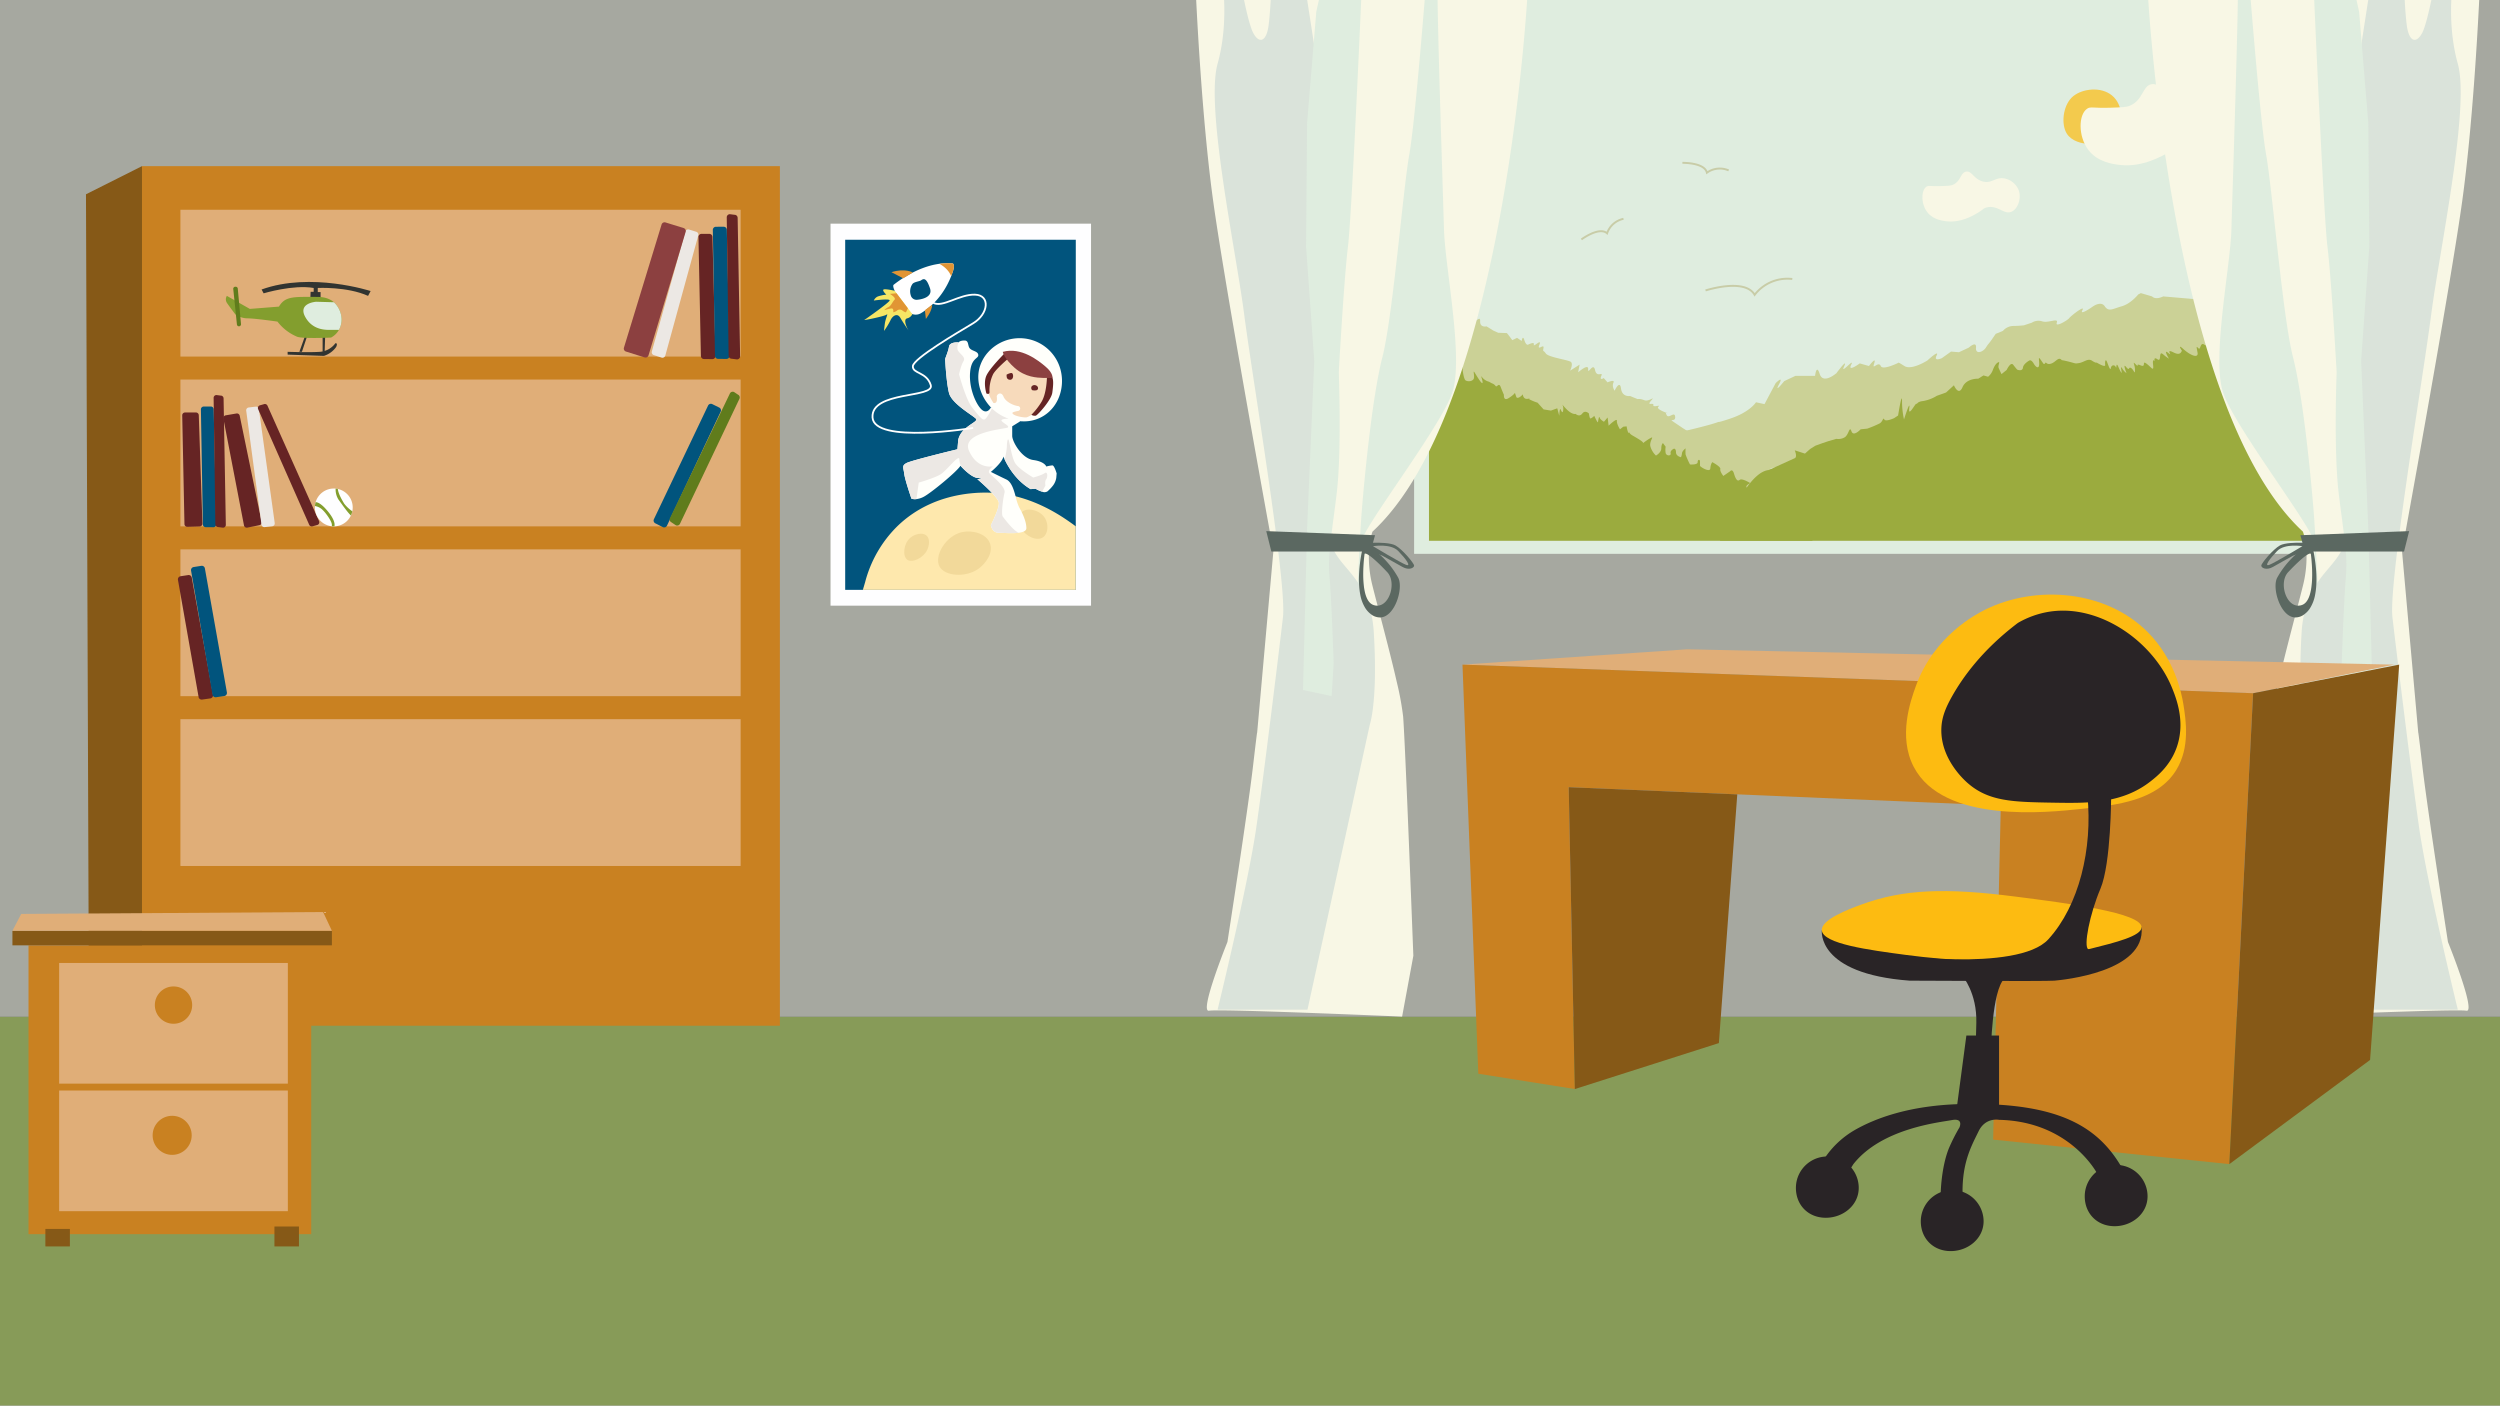 <svg xmlns="http://www.w3.org/2000/svg" xmlns:xlink="http://www.w3.org/1999/xlink" width="1366" height="768" viewBox="0 0 1366 768"><rect x="0" y="0" width="1366" height="768" fill="#808080" stroke="none"/><defs><style>.a,.ab,.t{fill:none;}.b{fill:#879b58;}.c{fill:#a6a8a0;}.d{fill:#c98121;}.e{fill:#865917;}.f{fill:#e0ae78;}.g{fill:#313431;}.h{fill:#01547d;}.i{fill:#607c1c;}.j{fill:#662424;}.k{fill:#ece8e4;}.l{fill:#8c4040;}.m{fill:#fefeff;}.n{fill:#839e2e;}.o{fill:#dfeddf;}.p{fill:#fee8ad;}.q{fill:#f2d99a;}.r{fill:#fffffb;}.s{fill:#f7dabb;}.t{stroke:#fff;}.ab,.t{stroke-miterlimit:10;}.u{fill:#fff;}.v{fill:#005077;}.w{fill:#f7e665;}.x{fill:#e19534;}.y{clip-path:url(#a);}.z{fill:#cbd196;}.aa{fill:#9bab3e;}.ab{stroke:#c8cca7;stroke-width:1.068px;}.ac,.ag{fill:#fdbb11;}.ac{opacity:0.7;}.ad{fill:#f8f7e5;}.ae{fill:#dae3da;}.af{fill:#5b6861;}.ah{fill:#292426;}</style><clipPath id="a"><rect class="a" width="478.47" height="295.51" transform="translate(780.79)"/></clipPath></defs><rect class="b" width="1365.999" height="212.535" transform="translate(0 555.465)"/><rect class="c" width="1366" height="555.47"/><rect class="d" width="348.543" height="469.678" transform="translate(77.586 90.781)"/><path class="e" d="M46.977,106.158,77.586,90.781V560.459l-29.039-16.5Z"/><rect class="f" width="306.102" height="80.211" transform="translate(98.581 114.615)"/><rect class="f" width="306.102" height="80.211" transform="translate(98.581 207.395)"/><rect class="f" width="306.102" height="80.211" transform="translate(98.581 300.174)"/><rect class="f" width="306.102" height="80.211" transform="translate(98.581 392.953)"/><path class="g" d="M175.161,163.067v-3.488h-1.535v-2.233s16.047-.837,27.489,4.326l1.395-2.651s-32.651-10.6-59.581-.838l1.116,2.093s16.186-4.883,27.349-2.93v2.093h-1.675l-.139,3.209Z"/><path class="g" d="M177.673,183.439l-.279,8.791h-1.116V182.044Z"/><path class="g" d="M167.905,183.439l-2.93,8.791h-1.4l3.349-9.349Z"/><path class="g" d="M183.254,187.555a11.561,11.561,0,0,1-8.372,4.675c-5.581.418-17.721,0-17.721,0v1.535l19.814.7a12.961,12.961,0,0,0,6.7-4.883S184.789,187.346,183.254,187.555Z"/><path class="h" d="M389.173,220.808l3.812,1.882a1.7,1.7,0,0,1,.791,2.23l-29.325,62.289a1.7,1.7,0,0,1-2.308.8l-4.084-2.068a1.7,1.7,0,0,1-.772-2.231l29.6-62.1A1.7,1.7,0,0,1,389.173,220.808Z"/><path class="i" d="M401.1,214.21l2.146,1.432a1.7,1.7,0,0,1,.791,2.23l-32.493,68.309a1.7,1.7,0,0,1-2.308.8l-2.418-1.618a1.7,1.7,0,0,1-.771-2.231l32.764-68.121A1.7,1.7,0,0,1,401.1,214.21Z"/><path class="j" d="M101.119,225.381h5.951a1.55,1.55,0,0,1,1.546,1.51l1.989,59.183a1.551,1.551,0,0,1-1.569,1.589l-6.716.193a1.549,1.549,0,0,1-1.531-1.517l-1.222-59.376A1.551,1.551,0,0,1,101.119,225.381Z"/><path class="h" d="M111.322,222.125l3.883-.012a1.55,1.55,0,0,1,1.554,1.5l1.371,62.869a1.55,1.55,0,0,1-1.56,1.6l-4.182-.029a1.549,1.549,0,0,1-1.538-1.51l-1.073-62.828A1.551,1.551,0,0,1,111.322,222.125Z"/><path class="j" d="M118.272,215.849l2.337.3a1.55,1.55,0,0,1,1.555,1.5l1.23,69.081a1.55,1.55,0,0,1-1.56,1.6l-2.636-.339a1.551,1.551,0,0,1-1.539-1.51l-.932-69.039A1.549,1.549,0,0,1,118.272,215.849Z"/><path class="j" d="M123.337,226.933l5.865-1.005a1.549,1.549,0,0,1,1.779,1.227l11.964,57.994a1.55,1.55,0,0,1-1.277,1.832l-6.588,1.326a1.55,1.55,0,0,1-1.765-1.237l-11.241-58.315A1.552,1.552,0,0,1,123.337,226.933Z"/><path class="k" d="M135.875,222.651l3.856-.463a1.55,1.55,0,0,1,1.718,1.311l8.656,62.286a1.55,1.55,0,0,1-1.364,1.768l-4.156.456a1.551,1.551,0,0,1-1.7-1.321l-8.355-62.279A1.55,1.55,0,0,1,135.875,222.651Z"/><path class="j" d="M141.852,221.515l2.267-.641a1.55,1.55,0,0,1,2.019.773l28.186,63.081a1.551,1.551,0,0,1-.81,2.081l-2.559.719a1.551,1.551,0,0,1-2.007-.786l-27.9-63.159A1.55,1.55,0,0,1,141.852,221.515Z"/><path class="k" d="M376.525,125.428l3.921,1.219a1.639,1.639,0,0,1,1.091,2.008L363.53,194.263a1.639,1.639,0,0,1-2.08,1.117l-4.209-1.356a1.64,1.64,0,0,1-1.073-2.011l18.3-65.471A1.639,1.639,0,0,1,376.525,125.428Z"/><path class="l" d="M363.667,121.552l9.887,3.061a1.7,1.7,0,0,1,1.079,2.106l-20.287,67.46a1.7,1.7,0,0,1-2.181,1.1l-10.182-3.211a1.7,1.7,0,0,1-1.06-2.108L361.5,122.653A1.7,1.7,0,0,1,363.667,121.552Z"/><path class="j" d="M98.647,314.859l4.2-.643a1.7,1.7,0,0,1,1.927,1.374l11.617,64.029a1.7,1.7,0,0,1-1.43,1.983l-4.532.646a1.7,1.7,0,0,1-1.911-1.385L97.232,316.831A1.7,1.7,0,0,1,98.647,314.859Z"/><path class="h" d="M105.807,309.833l4.2-.666a1.7,1.7,0,0,1,1.933,1.365l12.035,67.787a1.7,1.7,0,0,1-1.42,1.99l-4.529.67a1.7,1.7,0,0,1-1.917-1.375L104.4,311.812A1.7,1.7,0,0,1,105.807,309.833Z"/><path class="m" d="M192.717,277.268a10.112,10.112,0,0,1-.214,2.1,9.977,9.977,0,0,1-.768,2.3,10.319,10.319,0,0,1-8.988,5.937h-.006c-.12.006-.236.006-.356.006a10.351,10.351,0,0,1-10.338-10.338c0-.263.011-.527.033-.79a9.568,9.568,0,0,1,.384-2.107,10.329,10.329,0,0,1,9.921-7.441q.51,0,1,.05a9.569,9.569,0,0,1,1.2.186A10.341,10.341,0,0,1,192.717,277.268Z"/><path class="n" d="M182.747,287.6h-.006c-.12.006-.236.006-.356.006a10.4,10.4,0,0,1-1.109-.061,3.208,3.208,0,0,0-.044-1.47c-.532-2.146-3.824-6.738-5.816-8.192a8.333,8.333,0,0,0-3.336-1.4,9.568,9.568,0,0,1,.384-2.107c1.136.038,2.947.823,5.63,3.819C182.423,283.013,183.1,285.943,182.747,287.6Z"/><path class="n" d="M192.5,279.364a9.977,9.977,0,0,1-.768,2.3c-2.091-1.97-5.273-6.667-6.826-8.757a10.364,10.364,0,0,1-1.52-5.926,9.569,9.569,0,0,1,1.2.186c.291,2.738,2.486,6.4,3.539,8.11A19.77,19.77,0,0,0,192.5,279.364Z"/><path class="n" d="M123.955,165.44c1.25,1.88,4.6,6.28,4.6,6.28a11.42,11.42,0,0,0,6.7,2.23c3.98,0,16.35,1.77,16.35,1.77a26.376,26.376,0,0,0,10.86,8.32c3.35,1.12,18.42.41,18.42.41a10.773,10.773,0,0,0,4.32-4.22,11.525,11.525,0,0,0,1.42-6.07,13.214,13.214,0,0,0-4.16-9.01c-1.94-1.68-4.79-2.92-8.98-2.92-12.97,0-17.58-.56-21.07,5.3l-15.9,1.26-12.56-7.12A3.541,3.541,0,0,0,123.955,165.44Z"/><path class="o" d="M166.785,173.17c4.19,7.62,11.86,7.06,14.1,7.06h4.32a11.525,11.525,0,0,0,1.42-6.07,13.214,13.214,0,0,0-4.16-9.01l-9.75-.27S162.6,165.56,166.785,173.17Z"/><path class="i" d="M129.927,157.689l1.752,19.392a1.119,1.119,0,0,1-1.114,1.219h0a1.118,1.118,0,0,1-1.112-1l-2-19.391a1.118,1.118,0,0,1,1.112-1.233h.25A1.118,1.118,0,0,1,129.927,157.689Z"/><rect class="m" width="142.337" height="208.728" transform="translate(453.803 122.209)"/><rect class="h" width="126" height="191.3" transform="translate(461.81 131)"/><path class="p" d="M587.81,287.6v34.7H471.47c.41-1.39.82-2.79,1.23-4.18a66.232,66.232,0,0,1,17.58-30.56c21.89-21.3,51.1-18.51,55.67-18,19.24,2.15,33.87,12.37,38.93,15.91C585.93,286.2,586.91,286.92,587.81,287.6Z"/><path class="q" d="M525.581,290.767c5.386-1.217,13.295.524,15.349,6.14,1.986,5.428-2.656,11.307-6.418,13.953-6.937,4.881-18.365,4.04-21.21-1.395C510.309,303.745,516.734,292.768,525.581,290.767Z"/><path class="q" d="M497.395,293.837c2.361-2.009,6.7-3.219,8.931-1.116,2.073,1.95,1.278,5.746.279,7.814-2.135,4.42-8.231,7.22-10.884,5.3S493.605,297.064,497.395,293.837Z"/><path class="q" d="M557.953,288.535c2.279,4.468,8.589,7.424,12,5.023,2.772-1.95,3.04-7.021,1.117-10.325-2.69-4.621-9.925-6.232-12.837-3.349C556.124,281.97,556.673,286.023,557.953,288.535Z"/><path class="r" d="M577.35,258.67l-.21,2.52a9.613,9.613,0,0,1-1.67,3.97,22.125,22.125,0,0,1-3.16,3.35,3.219,3.219,0,0,1-2.93.14,17.63,17.63,0,0,1-3.54-1.6l-2.72.21c-8.15-4.72-12.62-12.87-14.19-16.25-.45-.96-.67-1.54-.67-1.54-.63,3.34-6.85,8.37-6.85,8.37s4.12,2.09,8.52,4.18c2.7,1.29,3.98,5.41,4.99,9.17a30.364,30.364,0,0,0,1.9,5.9c1.87,3.35,3.99,7.75,3.99,11.51,0,1.5-1.78,2.2-4.16,2.51-3.62.46-8.64.01-10.91.01-3.76,0-4.33-4.19-4.33-4.19s4.75-9.21,4.33-12.35c-.15-1.16-1.8-3.21-3.81-5.34-3.43-3.61-7.91-7.43-7.91-7.43s4.4-.62.52-.62c-3.22,0-7.83-4.65-9.27-6.2-.3-.31-.46-.5-.46-.5-2.09,3.35-16.11,14.86-20.09,16.95a10.944,10.944,0,0,1-3.98,1.26,6.376,6.376,0,0,1-2.72-.21s-3.55-10.26-3.95-13.61-1.49-4.39,1.23-5.86,27.84-7.53,27.84-7.53l.42-5.02c1.46-7.54,11.37-9.81,9.7-11.66s-13.26-8.23-14.73-14.09-2.09-17.79-2.09-18.42,1.68-4.18,2.09-6.9c.38-2.5,4.45-2.36,5.14-2.32a.674.674,0,0,0,.1.01s.63-1.04,3.21-1.04,1.6,2.93,3,4.39,4.46,1.47,4.56,3.56-3.87,1.47-4.49,9.63,2.83,16.21,5.65,19.46c3.56,4.11,5.73-.5,5.73-.5l.7.34,2.32,1.11,12.74,6.09.22.11-4.34,2.69v5.23c0,3.14,5.23,12.35,11.5,13.19s7.13,3.56,7.13,3.56a18.97,18.97,0,0,1,3.35-.63C576.09,254.28,577.35,258.67,577.35,258.67Z"/><path class="k" d="M556.65,291.11c-3.62.46-8.64.01-10.91.01-3.76,0-4.33-4.19-4.33-4.19s4.75-9.21,4.33-12.35c-.15-1.16-1.8-3.21-3.81-5.34-3.43-3.61-7.91-7.43-7.91-7.43s4.4-.62.52-.62c-3.22,0-7.83-4.65-9.27-6.2a8.81,8.81,0,0,1-1.08-3.85c.14-3.63-6.84,6-10.33,8.09S502,263.7,502,263.7l-1.26,9a6.376,6.376,0,0,1-2.72-.21s-3.55-10.26-3.95-13.61-1.49-4.39,1.23-5.86,27.84-7.53,27.84-7.53l.42-5.02c1.46-7.54,11.37-9.81,9.7-11.66s-13.26-8.23-14.73-14.09-2.09-17.79-2.09-18.42,1.68-4.18,2.09-6.9c.38-2.5,4.45-2.36,5.14-2.32-.53,1.64-.86,3.52-.18,4.56,1.39,2.15,4.32,3.55,2.93,5.78s-2.38,7.11-2.38,7.11,3.63,13.82,7.26,18.28,5.51,7.12,6.87,6.28c1.08-.66,3.06-4.4,3.83-5.92.05-.09.09-.17.13-.24.13-.25.2-.4.2-.4l2.12,1.51,6.67,4.73h-.02c-.37,0-5.09.03-3.61,1.47,1.53,1.5,4.04,2.48,3.21,3.32s-25.96,2.37-21.21,12.84,13.11,8.37,13.11,8.37-3.07,2.23-2.09,3.63,9.21,7.43,8.37,10.76q-.09.345-.18.78c-.8,3.71-1.7,11.15-.79,12.32C548.8,283.41,553.56,289.85,556.65,291.11Z"/><path class="r" d="M539.814,192.535a23.151,23.151,0,0,1,40.186,12c1.223,7.849-1.529,17.205-9.209,22.325-8.872,5.915-20.011,3.307-26.791-1.953-6.955-5.4-10.957-14.848-8.93-23.442A21.14,21.14,0,0,1,539.814,192.535Z"/><path class="k" d="M571.63,261.88c-.84.98-.42,3.49-.42,3.49l-1.83,3.28a17.63,17.63,0,0,1-3.54-1.6l-2.72.21c-8.15-4.72-12.62-12.87-14.19-16.25a38.947,38.947,0,0,0,1.21-6.71c0-2.37.42-5.16.98-3.9s1.53,8.79,3.35,12.27,10.1,8.24,10.1,8.24,4.41-1.12,6.22-2.38S572.47,260.91,571.63,261.88Z"/><path class="s" d="M552.128,195.047s-6.384,3.348-8.477,6.383-3.767,10.465-3.663,12.558,2.826,6.175,2.826,6.175,2.407.837,1.829-3.349c-.186-1.349,2.392-3.244,3.683-.1s5.9,4.919,7.779,5.128a1.36,1.36,0,0,1,.112,2.711c-1.3.242-3.18.679-3.043,1.161.475,1.66,6.7,2.617,7.849,2.3s7.326-3.663,8.163-6.279,4.4-12.349,4.4-12.349S569.291,195.988,552.128,195.047Z"/><path class="j" d="M550.035,204.674s-.523,2.756,1.779,2.843,1.988-3.47,1.046-3.68S550.035,204.674,550.035,204.674Z"/><path class="j" d="M563.744,211.058c-.545.644-.314,2.093.523,2.2s2.826.418,2.931-1.1S564.9,209.7,563.744,211.058Z"/><path class="j" d="M538.977,215s-1.814-5.721,0-9.767,9.767-12,9.767-12l2.372,2.511s-7.116,6-8.511,8.791a20.468,20.468,0,0,0-1.954,9.349C540.93,215.977,538.977,215,538.977,215Z"/><path class="j" d="M572.047,206.209s-.14,8.931-3.07,13.535a37.069,37.069,0,0,1-5.442,6.907,3.632,3.632,0,0,0,2.372.489c1.116-.28,8.512-8.512,9.07-12.559s.837-7.674-.419-8.93S572.047,206.209,572.047,206.209Z"/><path class="l" d="M547.907,192.256s.7,3.628,6.558,8.791,12.279,5.3,15.349,5.441,5.253,0,5.253,0,.468-2.511-3.579-6S557.929,189.449,547.907,192.256Z"/><path class="t" d="M531.721,233.837s-54.14,8.84-54.977-5.766,34.047-10.408,31.814-17.67-10.046-6.145-9.767-10.331,24.558-18.419,32.93-23.442S541.3,161.279,532.744,161s-17.767,7.256-22.791,4.465"/><path class="u" d="M520.7,148.16c-.21.63-.53,1.58-.99,2.76-1.99,5.05-6.63,14.27-16.59,20.27a5.652,5.652,0,0,1-7.68-2.1c-3.07-4.74-6-8.93-6-8.93s-2.09-3.9-1.11-4.6c.82-.59,11.79-9.64,24.94-11.42a30.692,30.692,0,0,1,7.43-.16S521.81,144.81,520.7,148.16Z"/><path class="v" d="M498.557,155.184a6.979,6.979,0,0,0-.946,6.058,3.258,3.258,0,0,0,3.552,2.549s8.93-.558,6.977-6.279-3.349-5.442-4.884-4.326C502.509,153.729,499.331,154.023,498.557,155.184Z"/><path class="w" d="M488.824,158.873s-5.243-1.222-6.08-.664,1.535,2.783,1.535,2.783a20.528,20.528,0,0,0-4.6.985,4.221,4.221,0,0,0-2.232,2.232s9.07-1.256,8.651,0-13.116,10.186-13.814,10.6,11.023-2.011,12.14-2.889-.559,1.912-.977,5.122-.419,3.767-.419,3.767a38.4,38.4,0,0,0,3.489-5.721c1.116-2.512,3.767-4.326,5.441-1.4s5.3,8.093,4.605,7.116-3.349-6.14-.977-6.837a4.172,4.172,0,0,0,2.914-2.328Z"/><path class="x" d="M486.233,160.581s3.627,2.123,2.511,3.224-1.72,3.2-3.372,4.032a6.044,6.044,0,0,0-2.209,1.662,25.293,25.293,0,0,1,3.907-.964c1.395-.14,1,2.093,1,2.093a4.924,4.924,0,0,0,1.934-.837,2.349,2.349,0,0,1,3.209,0c1.4.976,1.814.837,1.814.837l1.048-2.181-6.211-8.205Z"/><path class="x" d="M520.7,148.16c-.21.63-.53,1.58-.99,2.76-1.35-3.56-4.54-5.75-6.44-6.78a30.692,30.692,0,0,1,7.43-.16S521.81,144.81,520.7,148.16Z"/><path class="x" d="M487.07,148.721l6.444,3.349,5.231-3.16S494.605,146.349,487.07,148.721Z"/><path class="x" d="M505.349,169.5l.558,4.757s3.468-4.357,3.408-7.76Z"/><path class="j" d="M383.334,127.777l4.251.008a1.7,1.7,0,0,1,1.693,1.654l1.665,65.053a1.7,1.7,0,0,1-1.717,1.74l-4.578-.056a1.7,1.7,0,0,1-1.676-1.662l-1.338-65.005A1.7,1.7,0,0,1,383.334,127.777Z"/><path class="h" d="M391.181,123.908l4.251-.014a1.7,1.7,0,0,1,1.7,1.644l1.5,68.831a1.7,1.7,0,0,1-1.708,1.749l-4.578-.032a1.7,1.7,0,0,1-1.684-1.653l-1.174-68.785A1.7,1.7,0,0,1,391.181,123.908Z"/><path class="j" d="M398.79,117.036l2.559.326a1.7,1.7,0,0,1,1.7,1.644l1.347,75.63a1.7,1.7,0,0,1-1.708,1.749l-2.886-.372a1.7,1.7,0,0,1-1.685-1.653l-1.02-75.584A1.7,1.7,0,0,1,398.79,117.036Z"/><rect class="d" width="154.465" height="157.814" transform="translate(15.581 516.535)"/><rect class="e" width="13.395" height="9.565" transform="translate(24.791 671.482)"/><rect class="e" width="13.395" height="10.884" transform="translate(149.953 670.163)"/><rect class="e" width="174.558" height="7.953" transform="translate(6.791 508.581)"/><path class="f" d="M11.6,499.372l-4.814,9.209H181.349l-4.814-10.256Z"/><rect class="f" width="124.953" height="65.93" transform="translate(32.326 526.163)"/><rect class="f" width="124.953" height="65.93" transform="translate(32.326 595.86)"/><circle class="d" cx="10.203" cy="10.203" r="10.203" transform="translate(84.599 538.983)"/><circle class="d" cx="10.674" cy="10.674" r="10.674" transform="translate(83.395 609.674)"/><rect class="o" width="478.47" height="295.51" transform="translate(780.79)"/><rect class="o" width="489.965" height="302.609" transform="translate(772.672)"/><g class="y"><path class="z" d="M919.987,235.519c1.077,0,16.867-3.947,19.02-5.024s-4.306,1.794,6.46-1.794,14-8.9,14-8.9l4.665,1.01,6.1-11.484s4.665-4.665,1.794.718c-2.074,3.889.348,1.221,1.851-.559.578-.683,1.02-1.236,1.02-1.236l6.1-2.871h10.766s.717-6.818,2.512-1.076,8.612,0,8.612,0,3.23-2.153,1.077-.359,1.077-2.153,1.077-2.153,4.665-6.1,2.512-1.436,6.1-5.383,3.947-1.076,4.666-.718,4.666-.718l5.024,1.435s4.306-5.741,2.871-1.435,2.285-1.606,3.588,1.435c1.077,2.512,9.69-1.794,9.69-1.794s-.718-.718,3.229,1.794,12.561-3.037,12.561-3.037,6.818-6.293,5.024-2.7,2.871,1.435,2.871,1.435l5.024-3.589,4.306.359,5.383-2.512s4.307-3.947,3.948,0,3.849,2.435,5.383,0,1.444-1.794,3.414-4.665l1.969-2.871,3.947-1.616a7.627,7.627,0,0,1,5.383-2.69,55.394,55.394,0,0,0,6.1-.359l4.307-1.436a6.764,6.764,0,0,1,5.741-.717c3.23,1.076,8.972-2.154,7.9.717s6.1-1.435,6.819-2.512,8.972-7.536,7.177-4.306,5.383-1.8,5.383-1.8,4.665-3.588,6.819-.358,4.306,1.435,9.33,0,8.972-6.46,8.972-6.46l1.435-.718,6.1,1.795c2.153,2.153,6.1,0,6.1,0l20.814,1.794,2.871-1.436s3.7-5.881,4.722-2.94,7.121-1.007,7.121-1.007l6.818-2.512s7.9-7.9,7.177-1.077,0,0,6.819.718,19.379-12.2,17.225-6.46,4.666-2.287,4.666-2.287l8.612-.942s9.331-5.652,6.46.942,5.742,0,5.742,0,8.254-4.082,7.9,0,7.9-3.454,7.9-3.454l5.383-3.948s6.1-5.742,7.177-2.512,9.69-2.512,9.69-2.512l6.1.718s31.222-15.79,38.4-11.843,22.968.359,30.145,0,8.684,5.348,16.867,2.857c37.681-11.47,39.834,53.126,39.834,53.126s-484.2,81.553-519.728,80.207S919.987,235.519,919.987,235.519Z"/><path class="z" d="M675.869,141.984c.951,1.308,7.177,1.794,7.895,0s.717-.449.717-.449,2.333,2.512,3.858,3.858,4.576-2.153,4.576-2.153l3.5-.18.9,1.795,2.96.628,2.871-1.256,1.167,1.345,3.858-.448s2.332-1.884,2.6.448,3.5,2.154,3.5,2.154l3.858-.09s3.858-1.256,2.781.9,2.512-1.166,2.153.987,4.4.718,4.4.718l-1.077,1.615,5.2-.449s-3.141-1.166,2.871,1.435a22.433,22.433,0,0,0,11.035,1.885l-1.346,2.96,1.615-1.615,3.768.18s2.243,4.127,4.4,2.691,2.691-1.7,2.691-1.7l2.333,1.525,1.615,2.781,3.5-1.794s3.14-1.077,2.422,2.332,1.795,3.41,1.795,3.41l1.794-1.167-.269,1.795s3.768-2.562,2.96-1.236a4.15,4.15,0,0,0-.717,2.312l1.7.18s3.5-3.858,2.961-1.167,3.14,1.167,3.14,1.167l1.615.807s2.961,1.166,3.858,1.705,7.536,1.794,7.536,1.794,4.845,2.063,4.665,1.525,3.23-1.346,3.23-1.346a2.912,2.912,0,0,0,1.476,4.374c3.279,1.458,6.688-4.553,6.509-.785s3.5,2.871,3.5,2.871l3.768,2.333,2.6,1.166,4.755.179,1.166,1.436,1.794,2.422,2.6-1.256,2.512,1.7s.538-3.5,1.436-.537,1.973,2.6,1.973,2.6,3.768-1.974,3.23-.089,4.576-3.679,3.051.089,2.691-.807,2.242,1.705-.089.987,1.256,3.05,12.112,3.5,13.637,4.576-.358,4.844-.358,4.844l5.2-3.319-.807,4.217s5.741-5.114,5.472-1.705,2.782-4.127,3.768.449,4.576.448,3.41,3.229,1.345,1.167,1.345,1.167l2.064,2.332s4.217-1.884,3.23.18.628,4.4.628,4.4,2.871-6.191,3.5-1.256,4.934,4.127,4.934,4.127l4.127,1.7s1.256-.358,3.768.628,6.28-2.87,3.589.27,1.615.717,1.256,2.332,4.486-.448,2.781.9,5.024,3.589,5.024,3.589-1.7-1.346-.538.987,4.486-2.512,4.665,1.166-6.549-1.256,3.948,5.832,15.431,3.319,15.7,6.459,4.306-.717,3.948,2.064,1.614,3.589,1.614,3.589,8.344-2.333,6.281,1.345,2.153,4.038,2.153,4.038l10.048,3.5s2.6-4.486,4.845-1.705a12.709,12.709,0,0,0,5.831,3.768s-.628-4.306,6.46,2.691,13.547,5.2,12.74,7.626.269,2.871.269,2.871-256.746-25.569-299.81-55.175S672.011,153.1,672.011,153.1V141.051S675.151,141,675.869,141.984Z"/><path class="aa" d="M672.549,183.478c.182-.9,5.424-2.737,6.518-4.172s2.551-5.383,2.733-2.692,1.822,4.666,1.64,5.742,1.275-.179,1.822-2.153-.365-3.23,1.093-3.23,3.462.18,3.462,2.333a20.062,20.062,0,0,0,.547,4.306,6.381,6.381,0,0,0,3.462-3.23,5.632,5.632,0,0,1,2.733-3.05s1.275,1.077,1.458,3.948-.729,8.254.546,6.459.729-5.223,2.005-8.084,1.457,1.8,1.457,1.8,3.1,5.024,3.644,1.256,1.64-4.127,1.823-4.845,3.1,1.056,3.644,4.027,1.822,1.177,2.551-1.156,2.186-5.921,2-3.229.729,3.409.729,5.2a22.4,22.4,0,0,1-.713,4.486s3.264-3.43,3.81-5.3a4.111,4.111,0,0,1,1.458-2.412l1.458.18s0,4.3.182,5.023,1.093,3.41,1.093,3.41a2.732,2.732,0,0,0,1.822-2.691c0-2.154-2-4.486-.911-5.742a3.405,3.405,0,0,1,2.734-1.077s-1.64.18-.547,2.512A28.331,28.331,0,0,0,731,186.663s1.034-4.148.881-4.766,1.852.1,2.034,2.074a7.029,7.029,0,0,0,1.093,3.23l3.462-1.436,2.551,2.871a25.61,25.61,0,0,0,.911-4.844c0-1.615,2.551-.718,2.369,2.512s2.915,4.844,3.644,3.409a22.655,22.655,0,0,0,1.276-4.665s3.644.179,3.1,2.691,1.276-1.974,3.462,1.436,4.92.179,4.92.179l2.551-.538,2.187,5.024s1.639-1.436,2.733.179-.183,2.692,2,2.154,2.733.358,3.1-3.051.364-6.639.546-4.127.729,6.381,1.822,7.318,4.191,2.013,4.191.936,3.1,1.256,3.28,1.974,3.1.718,3.1.718,3.644,1.973,3.462,2.512,4.373,2.871,4.373,2.871l2.733-.539s.729,0,1.275-2.153c0,0,1.458-6.459,1.094-4.127s.546,8.613,1.639,9.331,3.462.717,4.373-.718-.911-6.1.912-3.05,4.008,6.459,4.008,4.844-1.458-4.485-.182-2.691a6.823,6.823,0,0,0,3.644,2.332l1.64.9a3.984,3.984,0,0,1,2,1.435c.729,1.077,1.737-2.153,2.782.538s1.774,4.307,1.774,4.307-.365,3.636,2.551,1.818,3.462-2.895,3.462-2.895l.728,2.153c.547,1.615,3.242-.717,3.443-1.256s.019,1.125,1.113,2,3.052,0,3.052,0-1.959-.024.41,1.053a28.861,28.861,0,0,0,3.644,1.435l3.28,3.656,4.008.651,3.462-1.256,1.094,4.127s.182-4.712.728-3.522,1.208,2.69,1.458,0-2-4.015,1.458-.426,5.284,2.871,5.284,2.871,2,1.974,3.644-.18,3.644,0,3.644,0a10.344,10.344,0,0,0,.547,2.513c.364.717,2.369-1.256,2.369-1.256s1.822,4.126,2,3.409.547-3.768.911-2.512,2.369,2.332,2.369,2.332l2-2.332.547,4.486s4.656-4.511,4.514-2.7,1.681,4.677,1.681,4.677l1.822-1.435,1.822-.18s.664,4.462,1.458,3.41-1.276-.18,1.822,1.615,6.2,3.588,5.648,4.126,1.458-1.256,4.009-2.691-.547,1.435,0,4.306a11.062,11.062,0,0,0,3.1,5.2s2.915-1.615,2.915-3.948.911-2.871.911-2.871l1.458,1.974a10.784,10.784,0,0,0,0,3.409c.311,1.687,3.1,1.795,2.733.18s1.822-2.512,1.822-2.512,1.093-.18,1.093,1.974,2.733,2.691,2.733,2.691a7.165,7.165,0,0,0,.547-2.153c.182-1.436,1.986-2.692,1.986-2.692a18.334,18.334,0,0,0,0,3.41,44.991,44.991,0,0,0,2.387,5.383s4.191.359,4.191-1.256,1.275-1.615,1.275-.359v2.332c0,.539,5.467,3.948,5.649,1.436s1.093-3.409,1.093-3.409,4.738,2.512,4.373,3.768,1.64,3.768,1.64,3.768l3.644-2.512s1.276-1.795,2.187,1.256,1.879,4.458,3.126,3.395,5.8,1.808,5.8,1.808-4.191,1.8-.911,2.871,4.92-2.153,6.56,1.436,6.927,8.613,10.388,11.663,6.967,7.9,6.876,5.383-.729-3.1.456-1.615,3.963,3.589,4.692,5.2-2.733,3.319,1.184,4.171,4.1-.269,4.6,1.077-.5,21.667-13.256,22.384-100.56,189.26-100.56,189.26l-203.872-.424Z"/><path class="aa" d="M966.42,256.821s12.663-5.742,14.227-6.46,0-4.306,0-4.306l5.585,1.794,2.8-2.512,2.87-1.794,3.948-1.436,3.23-1.076,4.306-1.256a6.686,6.686,0,0,0,4.665-.9c2.154-1.436,2.512-6.46,3.589-3.23s5.024-1.077,5.024-1.077l3.589-.359a58.9,58.9,0,0,0,6.818-2.871c1.8-1.076,1.8-3.588,2.512-2.153s5.383-.717,5.383-.717l2.154-1.436s2.153-13.637,2.153-7.9a45.847,45.847,0,0,0,1.076,10.048s3.589-11.483,2.871-6.1,3.589-3.23,3.948-2.512-.06-1.077,3.559-1.436a20.81,20.81,0,0,0,7.566-2.871l5.024-1.794,4.306-3.948s2.512,6.1,4.665,1.077,8.613-4.665,8.613-4.665l2.871-1.795,2.512.718a8.614,8.614,0,0,0,2.692-3.925c1.144-2.893,2.22-3.768,3.095-4.037s-.538,1.884,0,3.162,1.548,3.365,1.548,3.365l2.826-2.288s2.153-4.643,3.566-2.826,1.951,2.422,2.153,2.624,2.961,1.076,3.163-1.009,3.3-3.836,3.566-3.97,1.144-.337,2.355,1.749,2.826,2.961,2.961.471-.808-4.845.807-2.624,1.749,2.961,2.422,1.884.606,1.077,3.23.269,4.037-3.97,5.787-2.019-4.239-.942,2.019.471,4.844,1.683,7.6,1.212,4.777-2.759,7-1.279,2.557,1.01,2.557,1.01,4.844,3.027,4.643,1.278.2-3.7,1.009-1.615,1.817,5.114,2.086,3.364,2.086-2.018,2.691-.538-.067-3.432,1.413-.134,1.615,3.229,1.817,3.162-1.076-4.441.269-2.355a7.832,7.832,0,0,0,2.355,2.624s-2.287-5.921-.2-3.364,1.138-.392,2.722.578,2.056,4.065,2.123,1.1-1.817-5.316.471-3.028-.713-.984,2.57.45.495-2.945,3.235-.924,4.086,4.713,3.615.676.917-1.972.917-1.972-.917-2.738,1.506-1.056.336-5.114,3.028-2.759,3.5,2.355,3.566,2.826-3.9-6.19-.74-3.566-2.153-2.826,2.893-.269,3.97-2.373,5.114-.345-4.172-5.509.135-1.606,8.478,5.248,7.872,2.018-.807-3.7.471-2.355.875-3.633,3.23-1.951,3.028-3.6,4.374-.351.336-2.879,2.22.687,1.481-4.441,2.692-.4,1.009,6.526,2.22,5.719a4.308,4.308,0,0,0,2.086-2.961c.337-1.413,1.48.808,1.951,1.481s-.134-7,2.019-2.557,2.153-5.922,4.306-1.952a53.971,53.971,0,0,0,3.163,5.585c.606.808-.135-9.622,1.615-4.643s.134-3.9,2.153-.134,3.3,9.622,4.172,7.132-2.759-9.343.74-6.32,3.095.4,4.576,3.7-1.346-1.144,1.749-.471,5.854-3.162,6.258-.942,1.615,6.056,2.624,6.8-.2,4.306,0-.673,2.691-6.661,3.97-3.9,1.682,6.93,2.624,3.768,3.768-.068,4.643-.606,2.355-6.392,4.71-3.9.2-2.153,3.835.135,6.527,3.23,6.662-.135.471-2.691,1.077-4.441,1.009-.134,2.085,1.952.606,3.5,1.346,4.373,1.481-3.1,1.481-4.373a7.073,7.073,0,0,1,.74-2.961c.2-.336,1.816-.269,2.287,2.759s.942,3.768,1.481,4.508,3.566-1.009,3.028-2.961-2.153-4.642-.539-3.162,2.557,4.1,3.163,1.682-1.48-5.046,1.077-3.431,2.22,3.633,2.556,1.614-.269-3.1.471-1.749-.471-.471,1.01,1.413,2.557,1.211,2.288,3.23a23.915,23.915,0,0,0,.2-4.374c-.2-2.22-1.278-3.9,1.615-5.787,0,0-.6,1.077.74,3.365s1.885,1.48,2.894,2.826,1.682,1.211,1.48,2.018.269-4.575.942-3.7-.336,2.893.673.874.807-2.893,1.615-2.422,2.691-1.144,2.422-3.432.942-.538,1.75,1.01.4,5.315,1.817,4.1.538-3.633,1.547-.807,1.346,3.71,1.077,4.109,1.009,1.206,1.009-2.427,0-5.114.942-6.056-.067,1.48,1.75,3.163,2.624.672,3.229,1.951,3.5.606,2.894-1.144a3.828,3.828,0,0,1,0-2.893s-.135-3.028.4-3.23.4-.606,1.212,2.153,5.854,2.288,4.979,1.077-1.615-2.221.942-1.481,1.884-.4,2.49-.74.807-5.854,1.413-.673,1.076,7.806,2.691,5.787a6.1,6.1,0,0,0,1.346-4.643c0-1.009,1.817.4,2.489-.269s-.4-2.983,1.01-1.357,1.009,2.837,1.48,3.376,3.3,1.615,3.163-.808-.337-3.364,1.143-1.211,2.827,3.163,2.894,1.279.74-.337,1.278-.606,3.432.807,4.1,1.48,2.96-1.144,2.22-3.9-.673-6.056.539-2.557,3.97,4.642,3.566,2.691-1.817-8.276.807-3.768,3.5,2.355,4.038,5.114,2.22-2.961,3.633-5.518,1.211-2.422,2.893.74,3.028,2.356,3.028,4.172-1.009,8.748.337,4.239,1.346-11.506,2.557-8.276,1.816,5.652,1.951,2.49.538-1.548,1.48-1.884,2.154,1.884,2.154-.068,3.364.135,3.364.135-2.692-5.055-1.279-3.335-.538-5.48.943-3.327,1.682.808,3.768,1.683,2.489.4,3.566,2.422,4.441,1.144,4.508-4.374c0,0,1.884-.269,2.49,2.154s2.826,3.431,2.893,1.345-.134-3.028.135-3.162.807.875,1.278.875-.875-5.253.942-1.348-.2,1.011,1.884,2.155,1.75,3.566,2.759,1.211,2.22-5.517,2.691-3.97.471,4.643,1.817,4.239.606-2.355,1.615-1.345-.067-1.01,1.009-.27,1.623.539,1.623.539l1.521,333.914-545.907.462S931.341,260.769,966.42,256.821Z"/></g><path class="ab" d="M931.9,158.705s21.474-7,26.841,2.4a22.548,22.548,0,0,1,20.568-8.658"/><path class="ab" d="M864.075,130.833s9.708-7.214,14.035-3.361a12.075,12.075,0,0,1,8.965-7.9"/><path class="ab" d="M919.263,88.985s12.092-.264,13.391,5.382a12.075,12.075,0,0,1,11.885-1.257"/><path class="ac" d="M1132,53.279c4.408-4.352,14.216-6.209,20.794-2,6.8,4.346,7.761,14.3,4.22,20.2-5.595,9.329-22.842,9.219-27.674,1.6C1126.08,67.93,1127.171,58.051,1132,53.279Z"/><path class="ad" d="M1163.818,57.744c7.3-3.125,6.725-10.718,11.721-11.721,5.281-1.06,7.1,7.193,15.628,8.93,7.935,1.617,10.821-4.618,18.976-2.79,4.85,1.087,10.275,4.737,12.279,10.6,2.57,7.525-1.126,16.819-6.7,18.977-6.593,2.554-12.092-6.327-21.768-3.907-3.258.815-3.138,1.949-8.372,5.023-3.873,2.276-14.887,8.746-27.349,7.256-3.636-.434-12.174-1.455-17.3-8.372-5.47-7.378-5.276-19.061-.558-22.325,1.943-1.345,3.167-.233,12.837-.559C1159,58.666,1161.892,58.568,1163.818,57.744Z"/><path class="ad" d="M1067.01,100.986c4.492-1.923,4.137-6.594,7.21-7.21,3.248-.652,4.367,4.424,9.613,5.493,4.881,1,6.657-2.841,11.673-1.717a10.468,10.468,0,0,1,7.554,6.524c1.581,4.628-.693,10.345-4.12,11.673-4.056,1.571-7.438-3.892-13.39-2.4-2.005.5-1.931,1.2-5.15,3.09-2.383,1.4-9.158,5.38-16.823,4.464-2.237-.268-7.49-.9-10.644-5.15-3.365-4.539-3.245-11.726-.343-13.733,1.2-.827,1.948-.144,7.9-.344C1064.045,101.552,1065.825,101.492,1067.01,100.986Z"/><path class="ad" d="M747.952,303.37a63.894,63.894,0,0,0,1.97,16.7c.76,3.05,1.72,6.75,2.79,10.86.53,2.05,1.1,4.21,1.68,6.44,2.43,9.33,5.17,19.9,7.46,29.47.48,2.05.95,4.05,1.39,5.99a160.533,160.533,0,0,1,3.43,18.68c.41,4.96,1.29,24.2,2.23,46.44,1.58,37.8,3.35,84.29,3.35,84.29l-6.14,33.23-.68-.03c-4.37-.19-29.03-1.24-53.37-2.12-24.55-.89-48.77-1.6-51.44-1.06-5.58,1.11,10.05-37.57,10.05-37.57s11.16-71.83,13.95-95.83c2.19-18.84,2.32-19.11,2.27-18.35l8.86-99.14.03-.28s-.73-3.97-1.98-10.81c-6.22-34.19-25.37-140.16-30.95-180.63C657.292,69.33,654.422,16.7,653.6,0h180.83c-1.56,23.55-9.3,120.74-34.94,199.93-11.06,34.19-25.46,65.02-44.13,85.12-.51.55-1.02,1.09-1.53,1.61-1.28,1.33-2.59,2.61-3.91,3.83a19.448,19.448,0,0,0-.57,1.88c-.26,1.02-.58,2.44-.85,4.22-.08.54-.15,1.11-.22,1.72-.04.31-.07.62-.1.95-.06.67-.12,1.37-.15,2.11C747.992,302.01,747.962,302.68,747.952,303.37Z"/><path class="o" d="M795.562,199.13c-.11,6.23-.72,11.62-2.1,15.59-4.45,12.84-24.91,41.55-38.1,61.39-.48.72-.94,1.42-1.4,2.11-3.81,5.78-6.88,10.68-8.57,14a16.851,16.851,0,0,0-1.33,3.15,24.8,24.8,0,0,0-.53,6c.01.89.03,1.82.08,2.81.22,4.72.88,10.45,1.63,16.29v.03c.58,4.44,1.21,8.94,1.74,13.1.63,4.87,1.13,9.28,1.27,12.6v.12c.04,1.04.04,1.97,0,2.77-.25,4.69-.93,12.04-1.61,18.79-.15,1.49-.31,2.95-.44,4.33-.7,6.62-1.3,11.79-1.3,11.79l-1.07-11.87-.37-4.03-2.47-27.38s.31-8.14.78-18.81c.27-6.35.6-13.59.95-20.54.17-3.17.33-6.29.5-9.23.28-4.95.57-9.4.84-12.81,1.39-17.24,5.55-61.59,11.23-84,.02-.1.05-.19.07-.28.31-1.2.61-2.54.92-4,5.39-25.69,10.57-89.09,13.74-106.52,2.49-13.72,6.53-61.21,8.43-84.53h7.04c.44,31.31,3.05,108.66,3.5,125.28C789.432,141.54,795.962,176.07,795.562,199.13Z"/><path class="ae" d="M751.283,367.73c-.01,1.6-.04,3.12-.08,4.57-.49,17.19-2.75,23.68-2.75,23.68l-34.03,155.63-.02.09h-49.12s16.75-68.65,21.21-99.91,12.28-95.44,14.51-114.42c.65-5.52-.49-18.91-2.55-36-.43-3.54-.89-7.24-1.39-11.06-5.36-41.12-14.37-96.25-17.27-118.71-4.46-34.6-21.21-112.74-14.51-136.74,3.59-12.84,3.97-25.69,3.56-34.86h10.89c1.53,7.23,3.44,15.1,5.09,18.12,3.35,6.14,7.25,4.46,8.37-4.47.48-3.83.86-9,1.12-13.65h19.93c1.61,10.34,4.06,26.16,5.16,33.71v.03c1.7,11.73,3.37,56.93,2.25,79.26s7.54,48.47,8.8,63.3,1.3,81.82-3.47,108.05a31.612,31.612,0,0,0-.55,7.06,22.04,22.04,0,0,0,2.53,9.6c.06.12.12.24.19.36,3.62,6.72,10.11,11.74,15.05,20.54q.735,1.335,1.44,2.79a48.775,48.775,0,0,1,2.86,7.67,63.688,63.688,0,0,1,2.15,13.38l.03.45v.12C751.183,354.64,751.333,361.74,751.283,367.73Z"/><path class="o" d="M720.642,0h23.12c-1.16,26.35-5.32,118.92-7.23,134.72-2.24,18.47-5.03,68.7-5.03,68.7s1.68,42.56-1.11,65.93c-1.09,9.11-2.09,16.19-2.84,22.2-.43,3.44-.78,6.54-1.02,9.46l-.03.36a83.493,83.493,0,0,0-.02,14.23c1.12,12.84,2.23,46.89,2.23,46.89l-.41,6.64-.15,2.43-.55,8.79-15.63-3.33.15-6.04.02-.75,1.74-68.86.26-10.32.06-2.24,3.91-91.53-4.47-62.56.56-67.49,2.77-33.52,2.25-27.31Z"/><path class="af" d="M691.878,290.209l59.442,2.233-2.458,8.93H694.668Z"/><path class="af" d="M764.022,315.74a48.779,48.779,0,0,0-9.98-12.59,23.1,23.1,0,0,0-4.74-3.39c-.21-.11-.41-.2-.61-.29a5.5,5.5,0,0,0-.51-.21,5.147,5.147,0,0,0-3.56-.26s-.22.88-.51,2.37c-.15.78-.33,1.73-.5,2.81-.86,5.22-1.74,13.49-.4,20.52a20.893,20.893,0,0,0,2.86,7.67,12.2,12.2,0,0,0,.91,1.23,11.163,11.163,0,0,0,1.88,1.82,8.048,8.048,0,0,0,5.53,1.95C762.292,336.82,766.882,321.37,764.022,315.74Zm-11.31,15.19a5.855,5.855,0,0,1-2.37-.4c-3.05-1.14-4.49-5.28-5.1-10.03v-.03c-1.02-8.04.36-17.84.36-17.84.32-.37,1.16-.06,2.35.74,2.44,1.62,6.31,5.27,10.07,9.3C763.042,318.07,759.472,330.69,752.712,330.93Z"/><path class="af" d="M762.482,298.02c-2.63-1.46-8.8-1.56-12.29-1.48-.68.01-1.26.03-1.69.05-.51.02-.81.04-.81.04l.59,1.68.41,1.16.39,1.1.28.8,4.68,1.78,1.32.5s7.26,4,10.89,6.09,6.42.56,6.42-.69S766.252,300.12,762.482,298.02Zm5.8,10.61c-3.01-1.12-18.08-10.19-18.08-10.19s9.63-1.67,13.82,2.65S771.3,309.74,768.282,308.63Z"/><path class="ad" d="M1260.287,303.37a63.9,63.9,0,0,1-1.97,16.7c-.76,3.05-1.72,6.75-2.79,10.86-.53,2.05-1.1,4.21-1.68,6.44-2.43,9.33-5.17,19.9-7.46,29.47-.48,2.05-.95,4.05-1.39,5.99a160.556,160.556,0,0,0-3.43,18.68c-.41,4.96-1.29,24.2-2.23,46.44-1.58,37.8-3.35,84.29-3.35,84.29l6.14,33.23.68-.03c4.37-.19,29.03-1.24,53.37-2.12,24.55-.89,48.77-1.6,51.44-1.06,5.58,1.11-10.05-37.57-10.05-37.57s-11.16-71.83-13.95-95.83c-2.19-18.84-2.32-19.11-2.27-18.35l-8.86-99.14-.03-.28s.73-3.97,1.98-10.81c6.22-34.19,25.37-140.16,30.95-180.63,5.56-40.32,8.43-92.95,9.25-109.65h-180.83c1.56,23.55,9.3,120.74,34.94,199.93,11.06,34.19,25.46,65.02,44.13,85.12.51.55,1.02,1.09,1.53,1.61,1.28,1.33,2.59,2.61,3.91,3.83a19.44,19.44,0,0,1,.57,1.88c.26,1.02.58,2.44.85,4.22.08.54.15,1.11.22,1.72.04.31.07.62.1.95.06.67.12,1.37.15,2.11C1260.247,302.01,1260.277,302.68,1260.287,303.37Z"/><path class="o" d="M1212.677,199.13c.11,6.23.72,11.62,2.1,15.59,4.45,12.84,24.91,41.55,38.1,61.39.48.72.94,1.42,1.4,2.11,3.81,5.78,6.88,10.68,8.57,14a16.854,16.854,0,0,1,1.33,3.15,24.8,24.8,0,0,1,.53,6c-.01.89-.03,1.82-.08,2.81-.22,4.72-.88,10.45-1.63,16.29v.03c-.58,4.44-1.21,8.94-1.74,13.1-.63,4.87-1.13,9.28-1.27,12.6v.12c-.04,1.04-.04,1.97,0,2.77.25,4.69.93,12.04,1.61,18.79.15,1.49.31,2.95.44,4.33.7,6.62,1.3,11.79,1.3,11.79l1.07-11.87.37-4.03,2.47-27.38s-.31-8.14-.78-18.81c-.27-6.35-.6-13.59-.95-20.54-.17-3.17-.33-6.29-.5-9.23-.28-4.95-.57-9.4-.84-12.81-1.39-17.24-5.55-61.59-11.23-84-.02-.1-.05-.19-.07-.28-.31-1.2-.61-2.54-.92-4-5.39-25.69-10.57-89.09-13.74-106.52-2.49-13.72-6.53-61.21-8.43-84.53h-7.04c-.44,31.31-3.05,108.66-3.5,125.28C1218.807,141.54,1212.277,176.07,1212.677,199.13Z"/><path class="ae" d="M1256.956,367.73c.01,1.6.04,3.12.08,4.57.49,17.19,2.75,23.68,2.75,23.68l34.03,155.63.02.09h49.12s-16.75-68.65-21.21-99.91-12.28-95.44-14.51-114.42c-.65-5.52.49-18.91,2.55-36,.43-3.54.89-7.24,1.39-11.06,5.36-41.12,14.37-96.25,17.27-118.71,4.46-34.6,21.21-112.74,14.51-136.74-3.59-12.84-3.97-25.69-3.56-34.86h-10.89c-1.53,7.23-3.44,15.1-5.09,18.12-3.35,6.14-7.25,4.46-8.37-4.47-.48-3.83-.86-9-1.12-13.65H1294c-1.61,10.34-4.06,26.16-5.16,33.71v.03c-1.7,11.73-3.37,56.93-2.25,79.26s-7.54,48.47-8.8,63.3-1.3,81.82,3.47,108.05a31.613,31.613,0,0,1,.55,7.06,22.041,22.041,0,0,1-2.53,9.6c-.06.12-.12.24-.19.36-3.62,6.72-10.11,11.74-15.05,20.54q-.735,1.335-1.44,2.79a48.787,48.787,0,0,0-2.86,7.67,63.688,63.688,0,0,0-2.15,13.38l-.03.45v.12C1257.056,354.64,1256.906,361.74,1256.956,367.73Z"/><path class="o" d="M1287.6,0h-23.12c1.16,26.35,5.32,118.92,7.23,134.72,2.24,18.47,5.03,68.7,5.03,68.7s-1.68,42.56,1.11,65.93c1.09,9.11,2.09,16.19,2.84,22.2.43,3.44.78,6.54,1.02,9.46l.03.36a83.5,83.5,0,0,1,.02,14.23c-1.12,12.84-2.23,46.89-2.23,46.89l.41,6.64.15,2.43.55,8.79,15.63-3.33-.15-6.04-.02-.75-1.74-68.86-.26-10.32-.06-2.24-3.91-91.53,4.47-62.56-.56-67.49-2.77-33.52-2.25-27.31Z"/><path class="af" d="M1316.361,290.209l-59.442,2.233,2.458,8.93h54.194Z"/><path class="af" d="M1253.847,337.37a8.048,8.048,0,0,0,5.53-1.95,11.159,11.159,0,0,0,1.88-1.82,12.2,12.2,0,0,0,.91-1.23,20.892,20.892,0,0,0,2.86-7.67c1.34-7.03.46-15.3-.4-20.52-.17-1.08-.35-2.03-.5-2.81-.29-1.49-.51-2.37-.51-2.37a5.147,5.147,0,0,0-3.56.26,5.489,5.489,0,0,0-.51.21c-.2.09-.4.18-.61.29a23.1,23.1,0,0,0-4.74,3.39,48.777,48.777,0,0,0-9.98,12.59C1241.357,321.37,1245.947,336.82,1253.847,337.37Zm-3.63-24.7c3.76-4.03,7.63-7.68,10.07-9.3,1.19-.8,2.03-1.11,2.35-.74,0,0,1.38,9.8.36,17.84v.03c-.61,4.75-2.05,8.89-5.1,10.03a5.855,5.855,0,0,1-2.37.4C1248.767,330.69,1245.2,318.07,1250.217,312.67Z"/><path class="af" d="M1235.567,309.05c0,1.25,2.79,2.79,6.42.69s10.89-6.09,10.89-6.09l1.32-.5,4.68-1.78.28-.8.39-1.1.41-1.16.59-1.68s-.3-.02-.81-.04c-.43-.02-1.01-.04-1.69-.05-3.49-.08-9.66.02-12.29,1.48C1241.987,300.12,1235.567,307.79,1235.567,309.05Zm8.65-7.96c4.19-4.32,13.82-2.65,13.82-2.65s-15.07,9.07-18.08,10.19S1240.037,305.42,1244.217,301.09Z"/><path class="f" d="M799.1,363.15l432,15.628,77.023-15.628L921.89,354.777Z"/><path class="d" d="M807.75,586.684,799.1,363.15l432,15.628-12.993,257.3-129.054-13.4,4.186-182.512L857.146,430.126l3.349,164.93Z"/><path class="e" d="M1231.1,378.777l79.814-15.628-15.907,216-76.9,56.93Z"/><path class="e" d="M857.146,430.126l92.1,3.919L939.192,569.94l-78.7,25.116Z"/><path class="ag" d="M1084.749,333.088c27.957-13.75,65.948-10.58,88.744,12.279,14.486,14.526,18.418,32.57,19.535,39.628,1.351,8.533,3.69,23.311-3.907,35.721-10.276,16.789-32.583,19.19-51.348,21.21-19.161,2.062-75.865,8.165-92.093-22.884-8.709-16.663-1.7-36.246,1.116-44.093C1056.582,347.626,1079.8,335.522,1084.749,333.088Z"/><path class="ah" d="M1102.61,340.344c-19.875,15.018-30.335,30.186-35.721,39.628-4.047,7.094-6,12.308-6.14,18.419-.368,16.314,12.466,27.806,14.512,29.581,11.525,10,24.771,10.23,46.326,10.605,19.279.335,37.825.657,53.581-11.721,3.559-2.8,10.364-8.28,13.953-17.861,5.3-14.141-.051-27.487-2.232-32.93-10.161-25.351-39.363-46.08-66.977-41.86A49.956,49.956,0,0,0,1102.61,340.344Z"/><path class="ah" d="M1043.447,535.833s74.512.418,79.116,0,49.954-4.745,47.582-29.163l-174.7,1.674S992.377,532.065,1043.447,535.833Z"/><path class="ag" d="M995.447,508.344c.617,7.4,25.919,10.759,45.767,13.4,50.813,6.748,82.405,1.3,101.024-3.349,13.687-3.416,27.94-6.973,27.907-11.721-.057-7.947-40.089-13.081-68.652-16.744-38.2-4.9-61.471-4.215-84.837,4.465C1010.349,496.734,994.955,502.452,995.447,508.344Z"/><path class="ah" d="M1029.214,521.344s73.182,10.327,90-8.116,24.279-49.4,21.349-78.7h12.977s0,37.256-5.86,51.07-9.422,31.823-6.6,33.074,20.408-3.353,20.408-3.353l-17.581,11.721s-72.837,5.023-74.093,5.023S1034.238,531.554,1029.214,521.344Z"/><path class="ah" d="M1072.331,533.321s7.953,9.209,7.535,25.535l-.419,16.325h8.372s.419-34.325,7.535-40.6C1095.354,534.577,1082.377,529.135,1072.331,533.321Z"/><path class="ah" d="M1074.424,565.833h17.86V605.74h-23.163Z"/><path class="ah" d="M997.191,632.53a49.7,49.7,0,0,1,16.3-15.106c11.043-6.317,30.211-13.721,59.821-14.2,52.186-.837,73.954,12.558,87.07,36.558l-14.511,1.4s-14.791-28.465-53.582-29.3c0,0-7.4-1.535-11.163,6.209s-9,16.745-8.79,33.907H1060.4s.21-13.814,4.4-24.4a100.91,100.91,0,0,1,5.86-11.6s2.4-5.23-4.186-3.976c-6.694,1.275-38.3,4.4-53.79,24.069l-3.559,5.652-11.93-9.21Z"/><path class="ah" d="M981.284,649.065a17.163,17.163,0,1,1,34.326,0c0,9.479-8.521,16.326-18,16.326S981.284,658.544,981.284,649.065Z"/><path class="ah" d="M1049.517,667.274a17.163,17.163,0,0,1,34.325,0c0,9.479-8.521,16.326-18,16.326S1049.517,676.753,1049.517,667.274Z"/><path class="ah" d="M1139.1,653.67a17.163,17.163,0,1,1,34.326,0c0,9.479-8.522,16.325-18,16.325S1139.1,663.149,1139.1,653.67Z"/></svg>